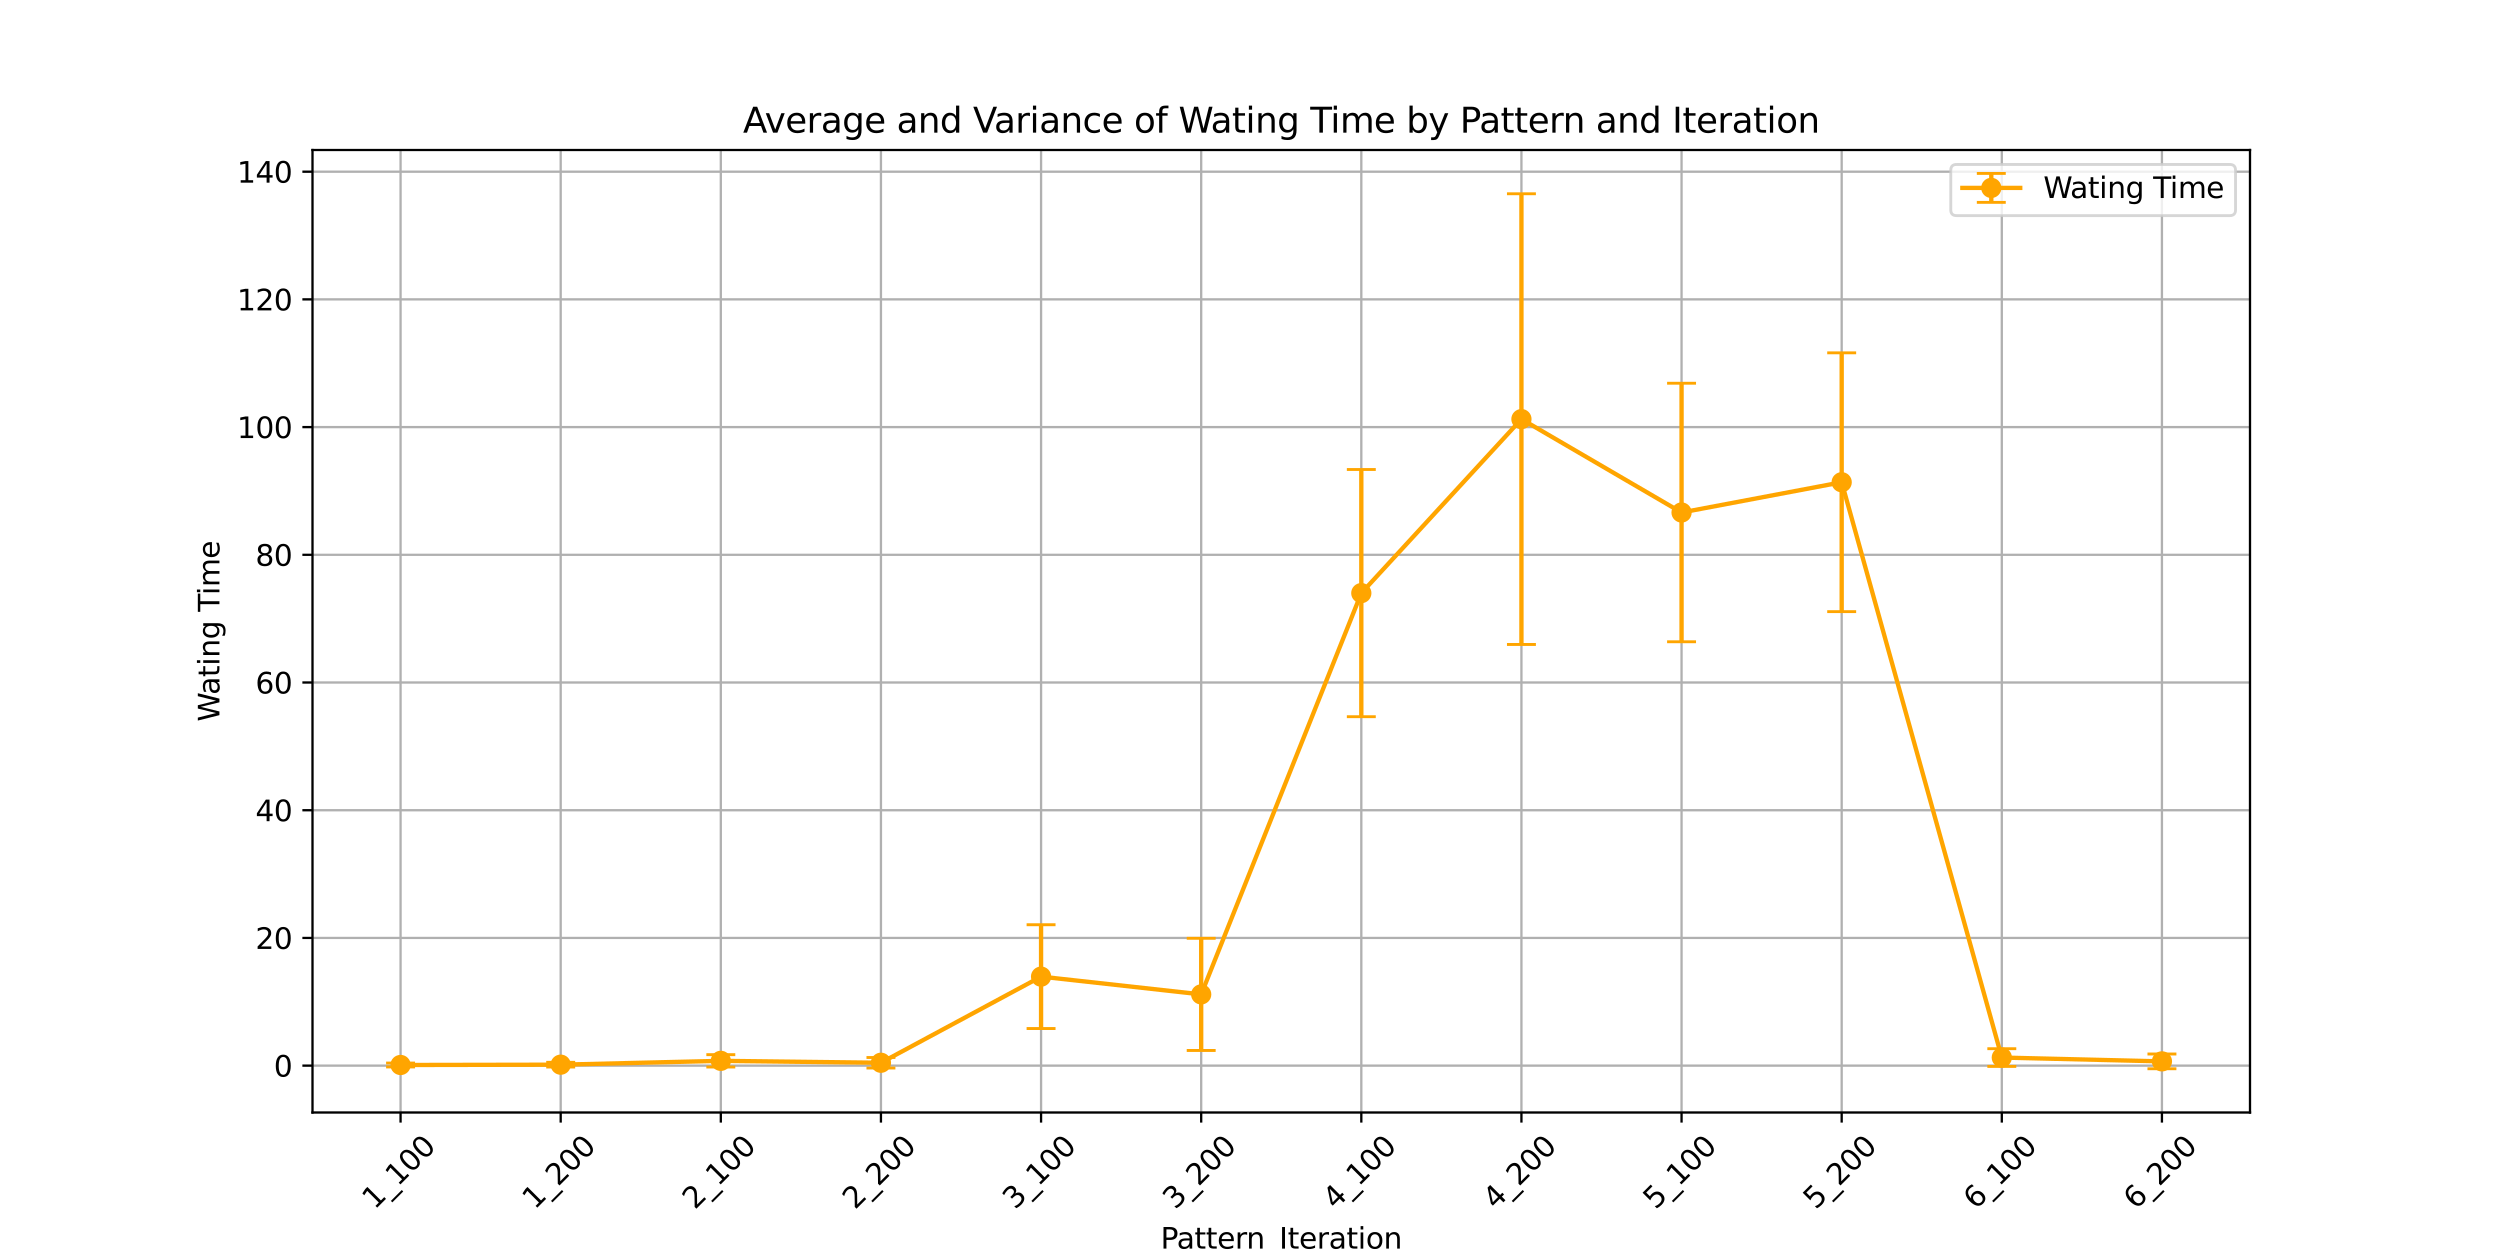 <?xml version="1.0" encoding="utf-8" standalone="no"?>
<!DOCTYPE svg PUBLIC "-//W3C//DTD SVG 1.1//EN"
  "http://www.w3.org/Graphics/SVG/1.1/DTD/svg11.dtd">
<svg xmlns:xlink="http://www.w3.org/1999/xlink" width="864pt" height="432pt" viewBox="0 0 864 432" xmlns="http://www.w3.org/2000/svg" version="1.1">
 <defs>
  <style type="text/css">*{stroke-linejoin: round; stroke-linecap: butt}</style>
 </defs>
 <g id="figure_1">
  <g id="patch_1">
   <path d="M 0 432 
L 864 432 
L 864 0 
L 0 0 
z
" style="fill: #ffffff"/>
  </g>
  <g id="axes_1">
   <g id="patch_2">
    <path d="M 108 384.48 
L 777.6 384.48 
L 777.6 51.84 
L 108 51.84 
z
" style="fill: #ffffff"/>
   </g>
   <g id="matplotlib.axis_1">
    <g id="xtick_1">
     <g id="line2d_1">
      <path d="M 138.436 384.48 
L 138.436 51.84 
" clip-path="url(#p9a30205e4f)" style="fill: none; stroke: #b0b0b0; stroke-width: 0.8; stroke-linecap: square"/>
     </g>
     <g id="line2d_2">
      <defs>
       <path id="m119faa782e" d="M 0 0 
L 0 3.5 
" style="stroke: #000000; stroke-width: 0.8"/>
      </defs>
      <g>
       <use xlink:href="#m119faa782e" x="138.436" y="384.48" style="stroke: #000000; stroke-width: 0.8"/>
      </g>
     </g>
     <g id="text_1">
      <!-- 1_100 -->
      <g transform="translate(129.461 418.259) rotate(-45) scale(0.1 -0.1)">
       <defs>
        <path id="DejaVuSans-31" d="M 794 531 
L 1825 531 
L 1825 4091 
L 703 3866 
L 703 4441 
L 1819 4666 
L 2450 4666 
L 2450 531 
L 3481 531 
L 3481 0 
L 794 0 
L 794 531 
z
" transform="scale(0.016)"/>
        <path id="DejaVuSans-5f" d="M 3263 -1063 
L 3263 -1509 
L -63 -1509 
L -63 -1063 
L 3263 -1063 
z
" transform="scale(0.016)"/>
        <path id="DejaVuSans-30" d="M 2034 4250 
Q 1547 4250 1301 3770 
Q 1056 3291 1056 2328 
Q 1056 1369 1301 889 
Q 1547 409 2034 409 
Q 2525 409 2770 889 
Q 3016 1369 3016 2328 
Q 3016 3291 2770 3770 
Q 2525 4250 2034 4250 
z
M 2034 4750 
Q 2819 4750 3233 4129 
Q 3647 3509 3647 2328 
Q 3647 1150 3233 529 
Q 2819 -91 2034 -91 
Q 1250 -91 836 529 
Q 422 1150 422 2328 
Q 422 3509 836 4129 
Q 1250 4750 2034 4750 
z
" transform="scale(0.016)"/>
       </defs>
       <use xlink:href="#DejaVuSans-31"/>
       <use xlink:href="#DejaVuSans-5f" x="63.623"/>
       <use xlink:href="#DejaVuSans-31" x="113.623"/>
       <use xlink:href="#DejaVuSans-30" x="177.246"/>
       <use xlink:href="#DejaVuSans-30" x="240.869"/>
      </g>
     </g>
    </g>
    <g id="xtick_2">
     <g id="line2d_3">
      <path d="M 193.775 384.48 
L 193.775 51.84 
" clip-path="url(#p9a30205e4f)" style="fill: none; stroke: #b0b0b0; stroke-width: 0.8; stroke-linecap: square"/>
     </g>
     <g id="line2d_4">
      <g>
       <use xlink:href="#m119faa782e" x="193.775" y="384.48" style="stroke: #000000; stroke-width: 0.8"/>
      </g>
     </g>
     <g id="text_2">
      <!-- 1_200 -->
      <g transform="translate(184.8 418.259) rotate(-45) scale(0.1 -0.1)">
       <defs>
        <path id="DejaVuSans-32" d="M 1228 531 
L 3431 531 
L 3431 0 
L 469 0 
L 469 531 
Q 828 903 1448 1529 
Q 2069 2156 2228 2338 
Q 2531 2678 2651 2914 
Q 2772 3150 2772 3378 
Q 2772 3750 2511 3984 
Q 2250 4219 1831 4219 
Q 1534 4219 1204 4116 
Q 875 4013 500 3803 
L 500 4441 
Q 881 4594 1212 4672 
Q 1544 4750 1819 4750 
Q 2544 4750 2975 4387 
Q 3406 4025 3406 3419 
Q 3406 3131 3298 2873 
Q 3191 2616 2906 2266 
Q 2828 2175 2409 1742 
Q 1991 1309 1228 531 
z
" transform="scale(0.016)"/>
       </defs>
       <use xlink:href="#DejaVuSans-31"/>
       <use xlink:href="#DejaVuSans-5f" x="63.623"/>
       <use xlink:href="#DejaVuSans-32" x="113.623"/>
       <use xlink:href="#DejaVuSans-30" x="177.246"/>
       <use xlink:href="#DejaVuSans-30" x="240.869"/>
      </g>
     </g>
    </g>
    <g id="xtick_3">
     <g id="line2d_5">
      <path d="M 249.114 384.48 
L 249.114 51.84 
" clip-path="url(#p9a30205e4f)" style="fill: none; stroke: #b0b0b0; stroke-width: 0.8; stroke-linecap: square"/>
     </g>
     <g id="line2d_6">
      <g>
       <use xlink:href="#m119faa782e" x="249.114" y="384.48" style="stroke: #000000; stroke-width: 0.8"/>
      </g>
     </g>
     <g id="text_3">
      <!-- 2_100 -->
      <g transform="translate(240.139 418.259) rotate(-45) scale(0.1 -0.1)">
       <use xlink:href="#DejaVuSans-32"/>
       <use xlink:href="#DejaVuSans-5f" x="63.623"/>
       <use xlink:href="#DejaVuSans-31" x="113.623"/>
       <use xlink:href="#DejaVuSans-30" x="177.246"/>
       <use xlink:href="#DejaVuSans-30" x="240.869"/>
      </g>
     </g>
    </g>
    <g id="xtick_4">
     <g id="line2d_7">
      <path d="M 304.453 384.48 
L 304.453 51.84 
" clip-path="url(#p9a30205e4f)" style="fill: none; stroke: #b0b0b0; stroke-width: 0.8; stroke-linecap: square"/>
     </g>
     <g id="line2d_8">
      <g>
       <use xlink:href="#m119faa782e" x="304.453" y="384.48" style="stroke: #000000; stroke-width: 0.8"/>
      </g>
     </g>
     <g id="text_4">
      <!-- 2_200 -->
      <g transform="translate(295.478 418.259) rotate(-45) scale(0.1 -0.1)">
       <use xlink:href="#DejaVuSans-32"/>
       <use xlink:href="#DejaVuSans-5f" x="63.623"/>
       <use xlink:href="#DejaVuSans-32" x="113.623"/>
       <use xlink:href="#DejaVuSans-30" x="177.246"/>
       <use xlink:href="#DejaVuSans-30" x="240.869"/>
      </g>
     </g>
    </g>
    <g id="xtick_5">
     <g id="line2d_9">
      <path d="M 359.792 384.48 
L 359.792 51.84 
" clip-path="url(#p9a30205e4f)" style="fill: none; stroke: #b0b0b0; stroke-width: 0.8; stroke-linecap: square"/>
     </g>
     <g id="line2d_10">
      <g>
       <use xlink:href="#m119faa782e" x="359.792" y="384.48" style="stroke: #000000; stroke-width: 0.8"/>
      </g>
     </g>
     <g id="text_5">
      <!-- 3_100 -->
      <g transform="translate(350.816 418.259) rotate(-45) scale(0.1 -0.1)">
       <defs>
        <path id="DejaVuSans-33" d="M 2597 2516 
Q 3050 2419 3304 2112 
Q 3559 1806 3559 1356 
Q 3559 666 3084 287 
Q 2609 -91 1734 -91 
Q 1441 -91 1130 -33 
Q 819 25 488 141 
L 488 750 
Q 750 597 1062 519 
Q 1375 441 1716 441 
Q 2309 441 2620 675 
Q 2931 909 2931 1356 
Q 2931 1769 2642 2001 
Q 2353 2234 1838 2234 
L 1294 2234 
L 1294 2753 
L 1863 2753 
Q 2328 2753 2575 2939 
Q 2822 3125 2822 3475 
Q 2822 3834 2567 4026 
Q 2313 4219 1838 4219 
Q 1578 4219 1281 4162 
Q 984 4106 628 3988 
L 628 4550 
Q 988 4650 1302 4700 
Q 1616 4750 1894 4750 
Q 2613 4750 3031 4423 
Q 3450 4097 3450 3541 
Q 3450 3153 3228 2886 
Q 3006 2619 2597 2516 
z
" transform="scale(0.016)"/>
       </defs>
       <use xlink:href="#DejaVuSans-33"/>
       <use xlink:href="#DejaVuSans-5f" x="63.623"/>
       <use xlink:href="#DejaVuSans-31" x="113.623"/>
       <use xlink:href="#DejaVuSans-30" x="177.246"/>
       <use xlink:href="#DejaVuSans-30" x="240.869"/>
      </g>
     </g>
    </g>
    <g id="xtick_6">
     <g id="line2d_11">
      <path d="M 415.131 384.48 
L 415.131 51.84 
" clip-path="url(#p9a30205e4f)" style="fill: none; stroke: #b0b0b0; stroke-width: 0.8; stroke-linecap: square"/>
     </g>
     <g id="line2d_12">
      <g>
       <use xlink:href="#m119faa782e" x="415.131" y="384.48" style="stroke: #000000; stroke-width: 0.8"/>
      </g>
     </g>
     <g id="text_6">
      <!-- 3_200 -->
      <g transform="translate(406.155 418.259) rotate(-45) scale(0.1 -0.1)">
       <use xlink:href="#DejaVuSans-33"/>
       <use xlink:href="#DejaVuSans-5f" x="63.623"/>
       <use xlink:href="#DejaVuSans-32" x="113.623"/>
       <use xlink:href="#DejaVuSans-30" x="177.246"/>
       <use xlink:href="#DejaVuSans-30" x="240.869"/>
      </g>
     </g>
    </g>
    <g id="xtick_7">
     <g id="line2d_13">
      <path d="M 470.469 384.48 
L 470.469 51.84 
" clip-path="url(#p9a30205e4f)" style="fill: none; stroke: #b0b0b0; stroke-width: 0.8; stroke-linecap: square"/>
     </g>
     <g id="line2d_14">
      <g>
       <use xlink:href="#m119faa782e" x="470.469" y="384.48" style="stroke: #000000; stroke-width: 0.8"/>
      </g>
     </g>
     <g id="text_7">
      <!-- 4_100 -->
      <g transform="translate(461.494 418.259) rotate(-45) scale(0.1 -0.1)">
       <defs>
        <path id="DejaVuSans-34" d="M 2419 4116 
L 825 1625 
L 2419 1625 
L 2419 4116 
z
M 2253 4666 
L 3047 4666 
L 3047 1625 
L 3713 1625 
L 3713 1100 
L 3047 1100 
L 3047 0 
L 2419 0 
L 2419 1100 
L 313 1100 
L 313 1709 
L 2253 4666 
z
" transform="scale(0.016)"/>
       </defs>
       <use xlink:href="#DejaVuSans-34"/>
       <use xlink:href="#DejaVuSans-5f" x="63.623"/>
       <use xlink:href="#DejaVuSans-31" x="113.623"/>
       <use xlink:href="#DejaVuSans-30" x="177.246"/>
       <use xlink:href="#DejaVuSans-30" x="240.869"/>
      </g>
     </g>
    </g>
    <g id="xtick_8">
     <g id="line2d_15">
      <path d="M 525.808 384.48 
L 525.808 51.84 
" clip-path="url(#p9a30205e4f)" style="fill: none; stroke: #b0b0b0; stroke-width: 0.8; stroke-linecap: square"/>
     </g>
     <g id="line2d_16">
      <g>
       <use xlink:href="#m119faa782e" x="525.808" y="384.48" style="stroke: #000000; stroke-width: 0.8"/>
      </g>
     </g>
     <g id="text_8">
      <!-- 4_200 -->
      <g transform="translate(516.833 418.259) rotate(-45) scale(0.1 -0.1)">
       <use xlink:href="#DejaVuSans-34"/>
       <use xlink:href="#DejaVuSans-5f" x="63.623"/>
       <use xlink:href="#DejaVuSans-32" x="113.623"/>
       <use xlink:href="#DejaVuSans-30" x="177.246"/>
       <use xlink:href="#DejaVuSans-30" x="240.869"/>
      </g>
     </g>
    </g>
    <g id="xtick_9">
     <g id="line2d_17">
      <path d="M 581.147 384.48 
L 581.147 51.84 
" clip-path="url(#p9a30205e4f)" style="fill: none; stroke: #b0b0b0; stroke-width: 0.8; stroke-linecap: square"/>
     </g>
     <g id="line2d_18">
      <g>
       <use xlink:href="#m119faa782e" x="581.147" y="384.48" style="stroke: #000000; stroke-width: 0.8"/>
      </g>
     </g>
     <g id="text_9">
      <!-- 5_100 -->
      <g transform="translate(572.172 418.259) rotate(-45) scale(0.1 -0.1)">
       <defs>
        <path id="DejaVuSans-35" d="M 691 4666 
L 3169 4666 
L 3169 4134 
L 1269 4134 
L 1269 2991 
Q 1406 3038 1543 3061 
Q 1681 3084 1819 3084 
Q 2600 3084 3056 2656 
Q 3513 2228 3513 1497 
Q 3513 744 3044 326 
Q 2575 -91 1722 -91 
Q 1428 -91 1123 -41 
Q 819 9 494 109 
L 494 744 
Q 775 591 1075 516 
Q 1375 441 1709 441 
Q 2250 441 2565 725 
Q 2881 1009 2881 1497 
Q 2881 1984 2565 2268 
Q 2250 2553 1709 2553 
Q 1456 2553 1204 2497 
Q 953 2441 691 2322 
L 691 4666 
z
" transform="scale(0.016)"/>
       </defs>
       <use xlink:href="#DejaVuSans-35"/>
       <use xlink:href="#DejaVuSans-5f" x="63.623"/>
       <use xlink:href="#DejaVuSans-31" x="113.623"/>
       <use xlink:href="#DejaVuSans-30" x="177.246"/>
       <use xlink:href="#DejaVuSans-30" x="240.869"/>
      </g>
     </g>
    </g>
    <g id="xtick_10">
     <g id="line2d_19">
      <path d="M 636.486 384.48 
L 636.486 51.84 
" clip-path="url(#p9a30205e4f)" style="fill: none; stroke: #b0b0b0; stroke-width: 0.8; stroke-linecap: square"/>
     </g>
     <g id="line2d_20">
      <g>
       <use xlink:href="#m119faa782e" x="636.486" y="384.48" style="stroke: #000000; stroke-width: 0.8"/>
      </g>
     </g>
     <g id="text_10">
      <!-- 5_200 -->
      <g transform="translate(627.511 418.259) rotate(-45) scale(0.1 -0.1)">
       <use xlink:href="#DejaVuSans-35"/>
       <use xlink:href="#DejaVuSans-5f" x="63.623"/>
       <use xlink:href="#DejaVuSans-32" x="113.623"/>
       <use xlink:href="#DejaVuSans-30" x="177.246"/>
       <use xlink:href="#DejaVuSans-30" x="240.869"/>
      </g>
     </g>
    </g>
    <g id="xtick_11">
     <g id="line2d_21">
      <path d="M 691.825 384.48 
L 691.825 51.84 
" clip-path="url(#p9a30205e4f)" style="fill: none; stroke: #b0b0b0; stroke-width: 0.8; stroke-linecap: square"/>
     </g>
     <g id="line2d_22">
      <g>
       <use xlink:href="#m119faa782e" x="691.825" y="384.48" style="stroke: #000000; stroke-width: 0.8"/>
      </g>
     </g>
     <g id="text_11">
      <!-- 6_100 -->
      <g transform="translate(682.85 418.259) rotate(-45) scale(0.1 -0.1)">
       <defs>
        <path id="DejaVuSans-36" d="M 2113 2584 
Q 1688 2584 1439 2293 
Q 1191 2003 1191 1497 
Q 1191 994 1439 701 
Q 1688 409 2113 409 
Q 2538 409 2786 701 
Q 3034 994 3034 1497 
Q 3034 2003 2786 2293 
Q 2538 2584 2113 2584 
z
M 3366 4563 
L 3366 3988 
Q 3128 4100 2886 4159 
Q 2644 4219 2406 4219 
Q 1781 4219 1451 3797 
Q 1122 3375 1075 2522 
Q 1259 2794 1537 2939 
Q 1816 3084 2150 3084 
Q 2853 3084 3261 2657 
Q 3669 2231 3669 1497 
Q 3669 778 3244 343 
Q 2819 -91 2113 -91 
Q 1303 -91 875 529 
Q 447 1150 447 2328 
Q 447 3434 972 4092 
Q 1497 4750 2381 4750 
Q 2619 4750 2861 4703 
Q 3103 4656 3366 4563 
z
" transform="scale(0.016)"/>
       </defs>
       <use xlink:href="#DejaVuSans-36"/>
       <use xlink:href="#DejaVuSans-5f" x="63.623"/>
       <use xlink:href="#DejaVuSans-31" x="113.623"/>
       <use xlink:href="#DejaVuSans-30" x="177.246"/>
       <use xlink:href="#DejaVuSans-30" x="240.869"/>
      </g>
     </g>
    </g>
    <g id="xtick_12">
     <g id="line2d_23">
      <path d="M 747.164 384.48 
L 747.164 51.84 
" clip-path="url(#p9a30205e4f)" style="fill: none; stroke: #b0b0b0; stroke-width: 0.8; stroke-linecap: square"/>
     </g>
     <g id="line2d_24">
      <g>
       <use xlink:href="#m119faa782e" x="747.164" y="384.48" style="stroke: #000000; stroke-width: 0.8"/>
      </g>
     </g>
     <g id="text_12">
      <!-- 6_200 -->
      <g transform="translate(738.188 418.259) rotate(-45) scale(0.1 -0.1)">
       <use xlink:href="#DejaVuSans-36"/>
       <use xlink:href="#DejaVuSans-5f" x="63.623"/>
       <use xlink:href="#DejaVuSans-32" x="113.623"/>
       <use xlink:href="#DejaVuSans-30" x="177.246"/>
       <use xlink:href="#DejaVuSans-30" x="240.869"/>
      </g>
     </g>
    </g>
    <g id="text_13">
     <!-- Pattern_Iteration -->
     <g transform="translate(401.104 431.525) scale(0.1 -0.1)">
      <defs>
       <path id="DejaVuSans-50" d="M 1259 4147 
L 1259 2394 
L 2053 2394 
Q 2494 2394 2734 2622 
Q 2975 2850 2975 3272 
Q 2975 3691 2734 3919 
Q 2494 4147 2053 4147 
L 1259 4147 
z
M 628 4666 
L 2053 4666 
Q 2838 4666 3239 4311 
Q 3641 3956 3641 3272 
Q 3641 2581 3239 2228 
Q 2838 1875 2053 1875 
L 1259 1875 
L 1259 0 
L 628 0 
L 628 4666 
z
" transform="scale(0.016)"/>
       <path id="DejaVuSans-61" d="M 2194 1759 
Q 1497 1759 1228 1600 
Q 959 1441 959 1056 
Q 959 750 1161 570 
Q 1363 391 1709 391 
Q 2188 391 2477 730 
Q 2766 1069 2766 1631 
L 2766 1759 
L 2194 1759 
z
M 3341 1997 
L 3341 0 
L 2766 0 
L 2766 531 
Q 2569 213 2275 61 
Q 1981 -91 1556 -91 
Q 1019 -91 701 211 
Q 384 513 384 1019 
Q 384 1609 779 1909 
Q 1175 2209 1959 2209 
L 2766 2209 
L 2766 2266 
Q 2766 2663 2505 2880 
Q 2244 3097 1772 3097 
Q 1472 3097 1187 3025 
Q 903 2953 641 2809 
L 641 3341 
Q 956 3463 1253 3523 
Q 1550 3584 1831 3584 
Q 2591 3584 2966 3190 
Q 3341 2797 3341 1997 
z
" transform="scale(0.016)"/>
       <path id="DejaVuSans-74" d="M 1172 4494 
L 1172 3500 
L 2356 3500 
L 2356 3053 
L 1172 3053 
L 1172 1153 
Q 1172 725 1289 603 
Q 1406 481 1766 481 
L 2356 481 
L 2356 0 
L 1766 0 
Q 1100 0 847 248 
Q 594 497 594 1153 
L 594 3053 
L 172 3053 
L 172 3500 
L 594 3500 
L 594 4494 
L 1172 4494 
z
" transform="scale(0.016)"/>
       <path id="DejaVuSans-65" d="M 3597 1894 
L 3597 1613 
L 953 1613 
Q 991 1019 1311 708 
Q 1631 397 2203 397 
Q 2534 397 2845 478 
Q 3156 559 3463 722 
L 3463 178 
Q 3153 47 2828 -22 
Q 2503 -91 2169 -91 
Q 1331 -91 842 396 
Q 353 884 353 1716 
Q 353 2575 817 3079 
Q 1281 3584 2069 3584 
Q 2775 3584 3186 3129 
Q 3597 2675 3597 1894 
z
M 3022 2063 
Q 3016 2534 2758 2815 
Q 2500 3097 2075 3097 
Q 1594 3097 1305 2825 
Q 1016 2553 972 2059 
L 3022 2063 
z
" transform="scale(0.016)"/>
       <path id="DejaVuSans-72" d="M 2631 2963 
Q 2534 3019 2420 3045 
Q 2306 3072 2169 3072 
Q 1681 3072 1420 2755 
Q 1159 2438 1159 1844 
L 1159 0 
L 581 0 
L 581 3500 
L 1159 3500 
L 1159 2956 
Q 1341 3275 1631 3429 
Q 1922 3584 2338 3584 
Q 2397 3584 2469 3576 
Q 2541 3569 2628 3553 
L 2631 2963 
z
" transform="scale(0.016)"/>
       <path id="DejaVuSans-6e" d="M 3513 2113 
L 3513 0 
L 2938 0 
L 2938 2094 
Q 2938 2591 2744 2837 
Q 2550 3084 2163 3084 
Q 1697 3084 1428 2787 
Q 1159 2491 1159 1978 
L 1159 0 
L 581 0 
L 581 3500 
L 1159 3500 
L 1159 2956 
Q 1366 3272 1645 3428 
Q 1925 3584 2291 3584 
Q 2894 3584 3203 3211 
Q 3513 2838 3513 2113 
z
" transform="scale(0.016)"/>
       <path id="DejaVuSans-49" d="M 628 4666 
L 1259 4666 
L 1259 0 
L 628 0 
L 628 4666 
z
" transform="scale(0.016)"/>
       <path id="DejaVuSans-69" d="M 603 3500 
L 1178 3500 
L 1178 0 
L 603 0 
L 603 3500 
z
M 603 4863 
L 1178 4863 
L 1178 4134 
L 603 4134 
L 603 4863 
z
" transform="scale(0.016)"/>
       <path id="DejaVuSans-6f" d="M 1959 3097 
Q 1497 3097 1228 2736 
Q 959 2375 959 1747 
Q 959 1119 1226 758 
Q 1494 397 1959 397 
Q 2419 397 2687 759 
Q 2956 1122 2956 1747 
Q 2956 2369 2687 2733 
Q 2419 3097 1959 3097 
z
M 1959 3584 
Q 2709 3584 3137 3096 
Q 3566 2609 3566 1747 
Q 3566 888 3137 398 
Q 2709 -91 1959 -91 
Q 1206 -91 779 398 
Q 353 888 353 1747 
Q 353 2609 779 3096 
Q 1206 3584 1959 3584 
z
" transform="scale(0.016)"/>
      </defs>
      <use xlink:href="#DejaVuSans-50"/>
      <use xlink:href="#DejaVuSans-61" x="55.803"/>
      <use xlink:href="#DejaVuSans-74" x="117.082"/>
      <use xlink:href="#DejaVuSans-74" x="156.291"/>
      <use xlink:href="#DejaVuSans-65" x="195.5"/>
      <use xlink:href="#DejaVuSans-72" x="257.023"/>
      <use xlink:href="#DejaVuSans-6e" x="296.387"/>
      <use xlink:href="#DejaVuSans-5f" x="359.766"/>
      <use xlink:href="#DejaVuSans-49" x="409.766"/>
      <use xlink:href="#DejaVuSans-74" x="439.258"/>
      <use xlink:href="#DejaVuSans-65" x="478.467"/>
      <use xlink:href="#DejaVuSans-72" x="539.99"/>
      <use xlink:href="#DejaVuSans-61" x="581.104"/>
      <use xlink:href="#DejaVuSans-74" x="642.383"/>
      <use xlink:href="#DejaVuSans-69" x="681.592"/>
      <use xlink:href="#DejaVuSans-6f" x="709.375"/>
      <use xlink:href="#DejaVuSans-6e" x="770.557"/>
     </g>
    </g>
   </g>
   <g id="matplotlib.axis_2">
    <g id="ytick_1">
     <g id="line2d_25">
      <path d="M 108 368.283 
L 777.6 368.283 
" clip-path="url(#p9a30205e4f)" style="fill: none; stroke: #b0b0b0; stroke-width: 0.8; stroke-linecap: square"/>
     </g>
     <g id="line2d_26">
      <defs>
       <path id="m3bcc7b922a" d="M 0 0 
L -3.5 0 
" style="stroke: #000000; stroke-width: 0.8"/>
      </defs>
      <g>
       <use xlink:href="#m3bcc7b922a" x="108" y="368.283" style="stroke: #000000; stroke-width: 0.8"/>
      </g>
     </g>
     <g id="text_14">
      <!-- 0 -->
      <g transform="translate(94.638 372.082) scale(0.1 -0.1)">
       <use xlink:href="#DejaVuSans-30"/>
      </g>
     </g>
    </g>
    <g id="ytick_2">
     <g id="line2d_27">
      <path d="M 108 324.147 
L 777.6 324.147 
" clip-path="url(#p9a30205e4f)" style="fill: none; stroke: #b0b0b0; stroke-width: 0.8; stroke-linecap: square"/>
     </g>
     <g id="line2d_28">
      <g>
       <use xlink:href="#m3bcc7b922a" x="108" y="324.147" style="stroke: #000000; stroke-width: 0.8"/>
      </g>
     </g>
     <g id="text_15">
      <!-- 20 -->
      <g transform="translate(88.275 327.946) scale(0.1 -0.1)">
       <use xlink:href="#DejaVuSans-32"/>
       <use xlink:href="#DejaVuSans-30" x="63.623"/>
      </g>
     </g>
    </g>
    <g id="ytick_3">
     <g id="line2d_29">
      <path d="M 108 280.011 
L 777.6 280.011 
" clip-path="url(#p9a30205e4f)" style="fill: none; stroke: #b0b0b0; stroke-width: 0.8; stroke-linecap: square"/>
     </g>
     <g id="line2d_30">
      <g>
       <use xlink:href="#m3bcc7b922a" x="108" y="280.011" style="stroke: #000000; stroke-width: 0.8"/>
      </g>
     </g>
     <g id="text_16">
      <!-- 40 -->
      <g transform="translate(88.275 283.811) scale(0.1 -0.1)">
       <use xlink:href="#DejaVuSans-34"/>
       <use xlink:href="#DejaVuSans-30" x="63.623"/>
      </g>
     </g>
    </g>
    <g id="ytick_4">
     <g id="line2d_31">
      <path d="M 108 235.876 
L 777.6 235.876 
" clip-path="url(#p9a30205e4f)" style="fill: none; stroke: #b0b0b0; stroke-width: 0.8; stroke-linecap: square"/>
     </g>
     <g id="line2d_32">
      <g>
       <use xlink:href="#m3bcc7b922a" x="108" y="235.876" style="stroke: #000000; stroke-width: 0.8"/>
      </g>
     </g>
     <g id="text_17">
      <!-- 60 -->
      <g transform="translate(88.275 239.675) scale(0.1 -0.1)">
       <use xlink:href="#DejaVuSans-36"/>
       <use xlink:href="#DejaVuSans-30" x="63.623"/>
      </g>
     </g>
    </g>
    <g id="ytick_5">
     <g id="line2d_33">
      <path d="M 108 191.74 
L 777.6 191.74 
" clip-path="url(#p9a30205e4f)" style="fill: none; stroke: #b0b0b0; stroke-width: 0.8; stroke-linecap: square"/>
     </g>
     <g id="line2d_34">
      <g>
       <use xlink:href="#m3bcc7b922a" x="108" y="191.74" style="stroke: #000000; stroke-width: 0.8"/>
      </g>
     </g>
     <g id="text_18">
      <!-- 80 -->
      <g transform="translate(88.275 195.539) scale(0.1 -0.1)">
       <defs>
        <path id="DejaVuSans-38" d="M 2034 2216 
Q 1584 2216 1326 1975 
Q 1069 1734 1069 1313 
Q 1069 891 1326 650 
Q 1584 409 2034 409 
Q 2484 409 2743 651 
Q 3003 894 3003 1313 
Q 3003 1734 2745 1975 
Q 2488 2216 2034 2216 
z
M 1403 2484 
Q 997 2584 770 2862 
Q 544 3141 544 3541 
Q 544 4100 942 4425 
Q 1341 4750 2034 4750 
Q 2731 4750 3128 4425 
Q 3525 4100 3525 3541 
Q 3525 3141 3298 2862 
Q 3072 2584 2669 2484 
Q 3125 2378 3379 2068 
Q 3634 1759 3634 1313 
Q 3634 634 3220 271 
Q 2806 -91 2034 -91 
Q 1263 -91 848 271 
Q 434 634 434 1313 
Q 434 1759 690 2068 
Q 947 2378 1403 2484 
z
M 1172 3481 
Q 1172 3119 1398 2916 
Q 1625 2713 2034 2713 
Q 2441 2713 2670 2916 
Q 2900 3119 2900 3481 
Q 2900 3844 2670 4047 
Q 2441 4250 2034 4250 
Q 1625 4250 1398 4047 
Q 1172 3844 1172 3481 
z
" transform="scale(0.016)"/>
       </defs>
       <use xlink:href="#DejaVuSans-38"/>
       <use xlink:href="#DejaVuSans-30" x="63.623"/>
      </g>
     </g>
    </g>
    <g id="ytick_6">
     <g id="line2d_35">
      <path d="M 108 147.604 
L 777.6 147.604 
" clip-path="url(#p9a30205e4f)" style="fill: none; stroke: #b0b0b0; stroke-width: 0.8; stroke-linecap: square"/>
     </g>
     <g id="line2d_36">
      <g>
       <use xlink:href="#m3bcc7b922a" x="108" y="147.604" style="stroke: #000000; stroke-width: 0.8"/>
      </g>
     </g>
     <g id="text_19">
      <!-- 100 -->
      <g transform="translate(81.912 151.403) scale(0.1 -0.1)">
       <use xlink:href="#DejaVuSans-31"/>
       <use xlink:href="#DejaVuSans-30" x="63.623"/>
       <use xlink:href="#DejaVuSans-30" x="127.246"/>
      </g>
     </g>
    </g>
    <g id="ytick_7">
     <g id="line2d_37">
      <path d="M 108 103.468 
L 777.6 103.468 
" clip-path="url(#p9a30205e4f)" style="fill: none; stroke: #b0b0b0; stroke-width: 0.8; stroke-linecap: square"/>
     </g>
     <g id="line2d_38">
      <g>
       <use xlink:href="#m3bcc7b922a" x="108" y="103.468" style="stroke: #000000; stroke-width: 0.8"/>
      </g>
     </g>
     <g id="text_20">
      <!-- 120 -->
      <g transform="translate(81.912 107.268) scale(0.1 -0.1)">
       <use xlink:href="#DejaVuSans-31"/>
       <use xlink:href="#DejaVuSans-32" x="63.623"/>
       <use xlink:href="#DejaVuSans-30" x="127.246"/>
      </g>
     </g>
    </g>
    <g id="ytick_8">
     <g id="line2d_39">
      <path d="M 108 59.333 
L 777.6 59.333 
" clip-path="url(#p9a30205e4f)" style="fill: none; stroke: #b0b0b0; stroke-width: 0.8; stroke-linecap: square"/>
     </g>
     <g id="line2d_40">
      <g>
       <use xlink:href="#m3bcc7b922a" x="108" y="59.333" style="stroke: #000000; stroke-width: 0.8"/>
      </g>
     </g>
     <g id="text_21">
      <!-- 140 -->
      <g transform="translate(81.912 63.132) scale(0.1 -0.1)">
       <use xlink:href="#DejaVuSans-31"/>
       <use xlink:href="#DejaVuSans-34" x="63.623"/>
       <use xlink:href="#DejaVuSans-30" x="127.246"/>
      </g>
     </g>
    </g>
    <g id="text_22">
     <!-- Wating Time -->
     <g transform="translate(75.833 249.364) rotate(-90) scale(0.1 -0.1)">
      <defs>
       <path id="DejaVuSans-57" d="M 213 4666 
L 850 4666 
L 1831 722 
L 2809 4666 
L 3519 4666 
L 4500 722 
L 5478 4666 
L 6119 4666 
L 4947 0 
L 4153 0 
L 3169 4050 
L 2175 0 
L 1381 0 
L 213 4666 
z
" transform="scale(0.016)"/>
       <path id="DejaVuSans-67" d="M 2906 1791 
Q 2906 2416 2648 2759 
Q 2391 3103 1925 3103 
Q 1463 3103 1205 2759 
Q 947 2416 947 1791 
Q 947 1169 1205 825 
Q 1463 481 1925 481 
Q 2391 481 2648 825 
Q 2906 1169 2906 1791 
z
M 3481 434 
Q 3481 -459 3084 -895 
Q 2688 -1331 1869 -1331 
Q 1566 -1331 1297 -1286 
Q 1028 -1241 775 -1147 
L 775 -588 
Q 1028 -725 1275 -790 
Q 1522 -856 1778 -856 
Q 2344 -856 2625 -561 
Q 2906 -266 2906 331 
L 2906 616 
Q 2728 306 2450 153 
Q 2172 0 1784 0 
Q 1141 0 747 490 
Q 353 981 353 1791 
Q 353 2603 747 3093 
Q 1141 3584 1784 3584 
Q 2172 3584 2450 3431 
Q 2728 3278 2906 2969 
L 2906 3500 
L 3481 3500 
L 3481 434 
z
" transform="scale(0.016)"/>
       <path id="DejaVuSans-20" transform="scale(0.016)"/>
       <path id="DejaVuSans-54" d="M -19 4666 
L 3928 4666 
L 3928 4134 
L 2272 4134 
L 2272 0 
L 1638 0 
L 1638 4134 
L -19 4134 
L -19 4666 
z
" transform="scale(0.016)"/>
       <path id="DejaVuSans-6d" d="M 3328 2828 
Q 3544 3216 3844 3400 
Q 4144 3584 4550 3584 
Q 5097 3584 5394 3201 
Q 5691 2819 5691 2113 
L 5691 0 
L 5113 0 
L 5113 2094 
Q 5113 2597 4934 2840 
Q 4756 3084 4391 3084 
Q 3944 3084 3684 2787 
Q 3425 2491 3425 1978 
L 3425 0 
L 2847 0 
L 2847 2094 
Q 2847 2600 2669 2842 
Q 2491 3084 2119 3084 
Q 1678 3084 1418 2786 
Q 1159 2488 1159 1978 
L 1159 0 
L 581 0 
L 581 3500 
L 1159 3500 
L 1159 2956 
Q 1356 3278 1631 3431 
Q 1906 3584 2284 3584 
Q 2666 3584 2933 3390 
Q 3200 3197 3328 2828 
z
" transform="scale(0.016)"/>
      </defs>
      <use xlink:href="#DejaVuSans-57"/>
      <use xlink:href="#DejaVuSans-61" x="92.502"/>
      <use xlink:href="#DejaVuSans-74" x="153.781"/>
      <use xlink:href="#DejaVuSans-69" x="192.99"/>
      <use xlink:href="#DejaVuSans-6e" x="220.773"/>
      <use xlink:href="#DejaVuSans-67" x="284.152"/>
      <use xlink:href="#DejaVuSans-20" x="347.629"/>
      <use xlink:href="#DejaVuSans-54" x="379.416"/>
      <use xlink:href="#DejaVuSans-69" x="437.375"/>
      <use xlink:href="#DejaVuSans-6d" x="465.158"/>
      <use xlink:href="#DejaVuSans-65" x="562.57"/>
     </g>
    </g>
   </g>
   <g id="LineCollection_1">
    <path d="M 138.436 368.742 
L 138.436 367.383 
" clip-path="url(#p9a30205e4f)" style="fill: none; stroke: #ffa500; stroke-width: 1.5"/>
    <path d="M 193.775 368.76 
L 193.775 367.144 
" clip-path="url(#p9a30205e4f)" style="fill: none; stroke: #ffa500; stroke-width: 1.5"/>
    <path d="M 249.114 368.761 
L 249.114 364.495 
" clip-path="url(#p9a30205e4f)" style="fill: none; stroke: #ffa500; stroke-width: 1.5"/>
    <path d="M 304.453 369.112 
L 304.453 365.468 
" clip-path="url(#p9a30205e4f)" style="fill: none; stroke: #ffa500; stroke-width: 1.5"/>
    <path d="M 359.792 355.462 
L 359.792 319.589 
" clip-path="url(#p9a30205e4f)" style="fill: none; stroke: #ffa500; stroke-width: 1.5"/>
    <path d="M 415.131 363.042 
L 415.131 324.278 
" clip-path="url(#p9a30205e4f)" style="fill: none; stroke: #ffa500; stroke-width: 1.5"/>
    <path d="M 470.469 247.696 
L 470.469 162.265 
" clip-path="url(#p9a30205e4f)" style="fill: none; stroke: #ffa500; stroke-width: 1.5"/>
    <path d="M 525.808 222.731 
L 525.808 66.96 
" clip-path="url(#p9a30205e4f)" style="fill: none; stroke: #ffa500; stroke-width: 1.5"/>
    <path d="M 581.147 221.787 
L 581.147 132.452 
" clip-path="url(#p9a30205e4f)" style="fill: none; stroke: #ffa500; stroke-width: 1.5"/>
    <path d="M 636.486 211.382 
L 636.486 121.943 
" clip-path="url(#p9a30205e4f)" style="fill: none; stroke: #ffa500; stroke-width: 1.5"/>
    <path d="M 691.825 368.549 
L 691.825 362.427 
" clip-path="url(#p9a30205e4f)" style="fill: none; stroke: #ffa500; stroke-width: 1.5"/>
    <path d="M 747.164 369.36 
L 747.164 364.264 
" clip-path="url(#p9a30205e4f)" style="fill: none; stroke: #ffa500; stroke-width: 1.5"/>
   </g>
   <g id="line2d_41">
    <defs>
     <path id="m1c48e5decb" d="M 5 0 
L -5 -0 
" style="stroke: #ffa500"/>
    </defs>
    <g clip-path="url(#p9a30205e4f)">
     <use xlink:href="#m1c48e5decb" x="138.436" y="368.742" style="fill: #ffa500; stroke: #ffa500"/>
     <use xlink:href="#m1c48e5decb" x="193.775" y="368.76" style="fill: #ffa500; stroke: #ffa500"/>
     <use xlink:href="#m1c48e5decb" x="249.114" y="368.761" style="fill: #ffa500; stroke: #ffa500"/>
     <use xlink:href="#m1c48e5decb" x="304.453" y="369.112" style="fill: #ffa500; stroke: #ffa500"/>
     <use xlink:href="#m1c48e5decb" x="359.792" y="355.462" style="fill: #ffa500; stroke: #ffa500"/>
     <use xlink:href="#m1c48e5decb" x="415.131" y="363.042" style="fill: #ffa500; stroke: #ffa500"/>
     <use xlink:href="#m1c48e5decb" x="470.469" y="247.696" style="fill: #ffa500; stroke: #ffa500"/>
     <use xlink:href="#m1c48e5decb" x="525.808" y="222.731" style="fill: #ffa500; stroke: #ffa500"/>
     <use xlink:href="#m1c48e5decb" x="581.147" y="221.787" style="fill: #ffa500; stroke: #ffa500"/>
     <use xlink:href="#m1c48e5decb" x="636.486" y="211.382" style="fill: #ffa500; stroke: #ffa500"/>
     <use xlink:href="#m1c48e5decb" x="691.825" y="368.549" style="fill: #ffa500; stroke: #ffa500"/>
     <use xlink:href="#m1c48e5decb" x="747.164" y="369.36" style="fill: #ffa500; stroke: #ffa500"/>
    </g>
   </g>
   <g id="line2d_42">
    <g clip-path="url(#p9a30205e4f)">
     <use xlink:href="#m1c48e5decb" x="138.436" y="367.383" style="fill: #ffa500; stroke: #ffa500"/>
     <use xlink:href="#m1c48e5decb" x="193.775" y="367.144" style="fill: #ffa500; stroke: #ffa500"/>
     <use xlink:href="#m1c48e5decb" x="249.114" y="364.495" style="fill: #ffa500; stroke: #ffa500"/>
     <use xlink:href="#m1c48e5decb" x="304.453" y="365.468" style="fill: #ffa500; stroke: #ffa500"/>
     <use xlink:href="#m1c48e5decb" x="359.792" y="319.589" style="fill: #ffa500; stroke: #ffa500"/>
     <use xlink:href="#m1c48e5decb" x="415.131" y="324.278" style="fill: #ffa500; stroke: #ffa500"/>
     <use xlink:href="#m1c48e5decb" x="470.469" y="162.265" style="fill: #ffa500; stroke: #ffa500"/>
     <use xlink:href="#m1c48e5decb" x="525.808" y="66.96" style="fill: #ffa500; stroke: #ffa500"/>
     <use xlink:href="#m1c48e5decb" x="581.147" y="132.452" style="fill: #ffa500; stroke: #ffa500"/>
     <use xlink:href="#m1c48e5decb" x="636.486" y="121.943" style="fill: #ffa500; stroke: #ffa500"/>
     <use xlink:href="#m1c48e5decb" x="691.825" y="362.427" style="fill: #ffa500; stroke: #ffa500"/>
     <use xlink:href="#m1c48e5decb" x="747.164" y="364.264" style="fill: #ffa500; stroke: #ffa500"/>
    </g>
   </g>
   <g id="line2d_43">
    <path d="M 138.436 368.062 
L 193.775 367.952 
L 249.114 366.628 
L 304.453 367.29 
L 359.792 337.526 
L 415.131 343.66 
L 470.469 204.981 
L 525.808 144.846 
L 581.147 177.12 
L 636.486 166.663 
L 691.825 365.488 
L 747.164 366.812 
" clip-path="url(#p9a30205e4f)" style="fill: none; stroke: #ffa500; stroke-width: 1.5; stroke-linecap: square"/>
    <defs>
     <path id="m361d20421a" d="M 0 3 
C 0.796 3 1.559 2.684 2.121 2.121 
C 2.684 1.559 3 0.796 3 0 
C 3 -0.796 2.684 -1.559 2.121 -2.121 
C 1.559 -2.684 0.796 -3 0 -3 
C -0.796 -3 -1.559 -2.684 -2.121 -2.121 
C -2.684 -1.559 -3 -0.796 -3 0 
C -3 0.796 -2.684 1.559 -2.121 2.121 
C -1.559 2.684 -0.796 3 0 3 
z
" style="stroke: #ffa500"/>
    </defs>
    <g clip-path="url(#p9a30205e4f)">
     <use xlink:href="#m361d20421a" x="138.436" y="368.062" style="fill: #ffa500; stroke: #ffa500"/>
     <use xlink:href="#m361d20421a" x="193.775" y="367.952" style="fill: #ffa500; stroke: #ffa500"/>
     <use xlink:href="#m361d20421a" x="249.114" y="366.628" style="fill: #ffa500; stroke: #ffa500"/>
     <use xlink:href="#m361d20421a" x="304.453" y="367.29" style="fill: #ffa500; stroke: #ffa500"/>
     <use xlink:href="#m361d20421a" x="359.792" y="337.526" style="fill: #ffa500; stroke: #ffa500"/>
     <use xlink:href="#m361d20421a" x="415.131" y="343.66" style="fill: #ffa500; stroke: #ffa500"/>
     <use xlink:href="#m361d20421a" x="470.469" y="204.981" style="fill: #ffa500; stroke: #ffa500"/>
     <use xlink:href="#m361d20421a" x="525.808" y="144.846" style="fill: #ffa500; stroke: #ffa500"/>
     <use xlink:href="#m361d20421a" x="581.147" y="177.12" style="fill: #ffa500; stroke: #ffa500"/>
     <use xlink:href="#m361d20421a" x="636.486" y="166.663" style="fill: #ffa500; stroke: #ffa500"/>
     <use xlink:href="#m361d20421a" x="691.825" y="365.488" style="fill: #ffa500; stroke: #ffa500"/>
     <use xlink:href="#m361d20421a" x="747.164" y="366.812" style="fill: #ffa500; stroke: #ffa500"/>
    </g>
   </g>
   <g id="patch_3">
    <path d="M 108 384.48 
L 108 51.84 
" style="fill: none; stroke: #000000; stroke-width: 0.8; stroke-linejoin: miter; stroke-linecap: square"/>
   </g>
   <g id="patch_4">
    <path d="M 777.6 384.48 
L 777.6 51.84 
" style="fill: none; stroke: #000000; stroke-width: 0.8; stroke-linejoin: miter; stroke-linecap: square"/>
   </g>
   <g id="patch_5">
    <path d="M 108 384.48 
L 777.6 384.48 
" style="fill: none; stroke: #000000; stroke-width: 0.8; stroke-linejoin: miter; stroke-linecap: square"/>
   </g>
   <g id="patch_6">
    <path d="M 108 51.84 
L 777.6 51.84 
" style="fill: none; stroke: #000000; stroke-width: 0.8; stroke-linejoin: miter; stroke-linecap: square"/>
   </g>
   <g id="text_23">
    <!-- Average and Variance of Wating Time by Pattern and Iteration -->
    <g transform="translate(256.785 45.84) scale(0.12 -0.12)">
     <defs>
      <path id="DejaVuSans-41" d="M 2188 4044 
L 1331 1722 
L 3047 1722 
L 2188 4044 
z
M 1831 4666 
L 2547 4666 
L 4325 0 
L 3669 0 
L 3244 1197 
L 1141 1197 
L 716 0 
L 50 0 
L 1831 4666 
z
" transform="scale(0.016)"/>
      <path id="DejaVuSans-76" d="M 191 3500 
L 800 3500 
L 1894 563 
L 2988 3500 
L 3597 3500 
L 2284 0 
L 1503 0 
L 191 3500 
z
" transform="scale(0.016)"/>
      <path id="DejaVuSans-64" d="M 2906 2969 
L 2906 4863 
L 3481 4863 
L 3481 0 
L 2906 0 
L 2906 525 
Q 2725 213 2448 61 
Q 2172 -91 1784 -91 
Q 1150 -91 751 415 
Q 353 922 353 1747 
Q 353 2572 751 3078 
Q 1150 3584 1784 3584 
Q 2172 3584 2448 3432 
Q 2725 3281 2906 2969 
z
M 947 1747 
Q 947 1113 1208 752 
Q 1469 391 1925 391 
Q 2381 391 2643 752 
Q 2906 1113 2906 1747 
Q 2906 2381 2643 2742 
Q 2381 3103 1925 3103 
Q 1469 3103 1208 2742 
Q 947 2381 947 1747 
z
" transform="scale(0.016)"/>
      <path id="DejaVuSans-56" d="M 1831 0 
L 50 4666 
L 709 4666 
L 2188 738 
L 3669 4666 
L 4325 4666 
L 2547 0 
L 1831 0 
z
" transform="scale(0.016)"/>
      <path id="DejaVuSans-63" d="M 3122 3366 
L 3122 2828 
Q 2878 2963 2633 3030 
Q 2388 3097 2138 3097 
Q 1578 3097 1268 2742 
Q 959 2388 959 1747 
Q 959 1106 1268 751 
Q 1578 397 2138 397 
Q 2388 397 2633 464 
Q 2878 531 3122 666 
L 3122 134 
Q 2881 22 2623 -34 
Q 2366 -91 2075 -91 
Q 1284 -91 818 406 
Q 353 903 353 1747 
Q 353 2603 823 3093 
Q 1294 3584 2113 3584 
Q 2378 3584 2631 3529 
Q 2884 3475 3122 3366 
z
" transform="scale(0.016)"/>
      <path id="DejaVuSans-66" d="M 2375 4863 
L 2375 4384 
L 1825 4384 
Q 1516 4384 1395 4259 
Q 1275 4134 1275 3809 
L 1275 3500 
L 2222 3500 
L 2222 3053 
L 1275 3053 
L 1275 0 
L 697 0 
L 697 3053 
L 147 3053 
L 147 3500 
L 697 3500 
L 697 3744 
Q 697 4328 969 4595 
Q 1241 4863 1831 4863 
L 2375 4863 
z
" transform="scale(0.016)"/>
      <path id="DejaVuSans-62" d="M 3116 1747 
Q 3116 2381 2855 2742 
Q 2594 3103 2138 3103 
Q 1681 3103 1420 2742 
Q 1159 2381 1159 1747 
Q 1159 1113 1420 752 
Q 1681 391 2138 391 
Q 2594 391 2855 752 
Q 3116 1113 3116 1747 
z
M 1159 2969 
Q 1341 3281 1617 3432 
Q 1894 3584 2278 3584 
Q 2916 3584 3314 3078 
Q 3713 2572 3713 1747 
Q 3713 922 3314 415 
Q 2916 -91 2278 -91 
Q 1894 -91 1617 61 
Q 1341 213 1159 525 
L 1159 0 
L 581 0 
L 581 4863 
L 1159 4863 
L 1159 2969 
z
" transform="scale(0.016)"/>
      <path id="DejaVuSans-79" d="M 2059 -325 
Q 1816 -950 1584 -1140 
Q 1353 -1331 966 -1331 
L 506 -1331 
L 506 -850 
L 844 -850 
Q 1081 -850 1212 -737 
Q 1344 -625 1503 -206 
L 1606 56 
L 191 3500 
L 800 3500 
L 1894 763 
L 2988 3500 
L 3597 3500 
L 2059 -325 
z
" transform="scale(0.016)"/>
     </defs>
     <use xlink:href="#DejaVuSans-41"/>
     <use xlink:href="#DejaVuSans-76" x="62.533"/>
     <use xlink:href="#DejaVuSans-65" x="121.713"/>
     <use xlink:href="#DejaVuSans-72" x="183.236"/>
     <use xlink:href="#DejaVuSans-61" x="224.35"/>
     <use xlink:href="#DejaVuSans-67" x="285.629"/>
     <use xlink:href="#DejaVuSans-65" x="349.105"/>
     <use xlink:href="#DejaVuSans-20" x="410.629"/>
     <use xlink:href="#DejaVuSans-61" x="442.416"/>
     <use xlink:href="#DejaVuSans-6e" x="503.695"/>
     <use xlink:href="#DejaVuSans-64" x="567.074"/>
     <use xlink:href="#DejaVuSans-20" x="630.551"/>
     <use xlink:href="#DejaVuSans-56" x="662.338"/>
     <use xlink:href="#DejaVuSans-61" x="722.996"/>
     <use xlink:href="#DejaVuSans-72" x="784.275"/>
     <use xlink:href="#DejaVuSans-69" x="825.389"/>
     <use xlink:href="#DejaVuSans-61" x="853.172"/>
     <use xlink:href="#DejaVuSans-6e" x="914.451"/>
     <use xlink:href="#DejaVuSans-63" x="977.83"/>
     <use xlink:href="#DejaVuSans-65" x="1032.811"/>
     <use xlink:href="#DejaVuSans-20" x="1094.334"/>
     <use xlink:href="#DejaVuSans-6f" x="1126.121"/>
     <use xlink:href="#DejaVuSans-66" x="1187.303"/>
     <use xlink:href="#DejaVuSans-20" x="1222.508"/>
     <use xlink:href="#DejaVuSans-57" x="1254.295"/>
     <use xlink:href="#DejaVuSans-61" x="1346.797"/>
     <use xlink:href="#DejaVuSans-74" x="1408.076"/>
     <use xlink:href="#DejaVuSans-69" x="1447.285"/>
     <use xlink:href="#DejaVuSans-6e" x="1475.068"/>
     <use xlink:href="#DejaVuSans-67" x="1538.447"/>
     <use xlink:href="#DejaVuSans-20" x="1601.924"/>
     <use xlink:href="#DejaVuSans-54" x="1633.711"/>
     <use xlink:href="#DejaVuSans-69" x="1691.67"/>
     <use xlink:href="#DejaVuSans-6d" x="1719.453"/>
     <use xlink:href="#DejaVuSans-65" x="1816.865"/>
     <use xlink:href="#DejaVuSans-20" x="1878.389"/>
     <use xlink:href="#DejaVuSans-62" x="1910.176"/>
     <use xlink:href="#DejaVuSans-79" x="1973.652"/>
     <use xlink:href="#DejaVuSans-20" x="2032.832"/>
     <use xlink:href="#DejaVuSans-50" x="2064.619"/>
     <use xlink:href="#DejaVuSans-61" x="2120.422"/>
     <use xlink:href="#DejaVuSans-74" x="2181.701"/>
     <use xlink:href="#DejaVuSans-74" x="2220.91"/>
     <use xlink:href="#DejaVuSans-65" x="2260.119"/>
     <use xlink:href="#DejaVuSans-72" x="2321.643"/>
     <use xlink:href="#DejaVuSans-6e" x="2361.006"/>
     <use xlink:href="#DejaVuSans-20" x="2424.385"/>
     <use xlink:href="#DejaVuSans-61" x="2456.172"/>
     <use xlink:href="#DejaVuSans-6e" x="2517.451"/>
     <use xlink:href="#DejaVuSans-64" x="2580.83"/>
     <use xlink:href="#DejaVuSans-20" x="2644.307"/>
     <use xlink:href="#DejaVuSans-49" x="2676.094"/>
     <use xlink:href="#DejaVuSans-74" x="2705.586"/>
     <use xlink:href="#DejaVuSans-65" x="2744.795"/>
     <use xlink:href="#DejaVuSans-72" x="2806.318"/>
     <use xlink:href="#DejaVuSans-61" x="2847.432"/>
     <use xlink:href="#DejaVuSans-74" x="2908.711"/>
     <use xlink:href="#DejaVuSans-69" x="2947.92"/>
     <use xlink:href="#DejaVuSans-6f" x="2975.703"/>
     <use xlink:href="#DejaVuSans-6e" x="3036.885"/>
    </g>
   </g>
   <g id="legend_1">
    <g id="patch_7">
     <path d="M 676.192 74.518 
L 770.6 74.518 
Q 772.6 74.518 772.6 72.518 
L 772.6 58.84 
Q 772.6 56.84 770.6 56.84 
L 676.192 56.84 
Q 674.192 56.84 674.192 58.84 
L 674.192 72.518 
Q 674.192 74.518 676.192 74.518 
z
" style="fill: #ffffff; opacity: 0.8; stroke: #cccccc; stroke-linejoin: miter"/>
    </g>
    <g id="LineCollection_2">
     <path d="M 688.192 69.938 
L 688.192 59.938 
" style="fill: none; stroke: #ffa500; stroke-width: 1.5"/>
    </g>
    <g id="line2d_44">
     <g>
      <use xlink:href="#m1c48e5decb" x="688.192" y="69.938" style="fill: #ffa500; stroke: #ffa500"/>
     </g>
    </g>
    <g id="line2d_45">
     <g>
      <use xlink:href="#m1c48e5decb" x="688.192" y="59.938" style="fill: #ffa500; stroke: #ffa500"/>
     </g>
    </g>
    <g id="line2d_46">
     <path d="M 678.192 64.938 
L 698.192 64.938 
" style="fill: none; stroke: #ffa500; stroke-width: 1.5; stroke-linecap: square"/>
    </g>
    <g id="line2d_47">
     <g>
      <use xlink:href="#m361d20421a" x="688.192" y="64.938" style="fill: #ffa500; stroke: #ffa500"/>
     </g>
    </g>
    <g id="text_24">
     <!-- Wating Time -->
     <g transform="translate(706.192 68.438) scale(0.1 -0.1)">
      <use xlink:href="#DejaVuSans-57"/>
      <use xlink:href="#DejaVuSans-61" x="92.502"/>
      <use xlink:href="#DejaVuSans-74" x="153.781"/>
      <use xlink:href="#DejaVuSans-69" x="192.99"/>
      <use xlink:href="#DejaVuSans-6e" x="220.773"/>
      <use xlink:href="#DejaVuSans-67" x="284.152"/>
      <use xlink:href="#DejaVuSans-20" x="347.629"/>
      <use xlink:href="#DejaVuSans-54" x="379.416"/>
      <use xlink:href="#DejaVuSans-69" x="437.375"/>
      <use xlink:href="#DejaVuSans-6d" x="465.158"/>
      <use xlink:href="#DejaVuSans-65" x="562.57"/>
     </g>
    </g>
   </g>
  </g>
 </g>
 <defs>
  <clipPath id="p9a30205e4f">
   <rect x="108" y="51.84" width="669.6" height="332.64"/>
  </clipPath>
 </defs>
</svg>
